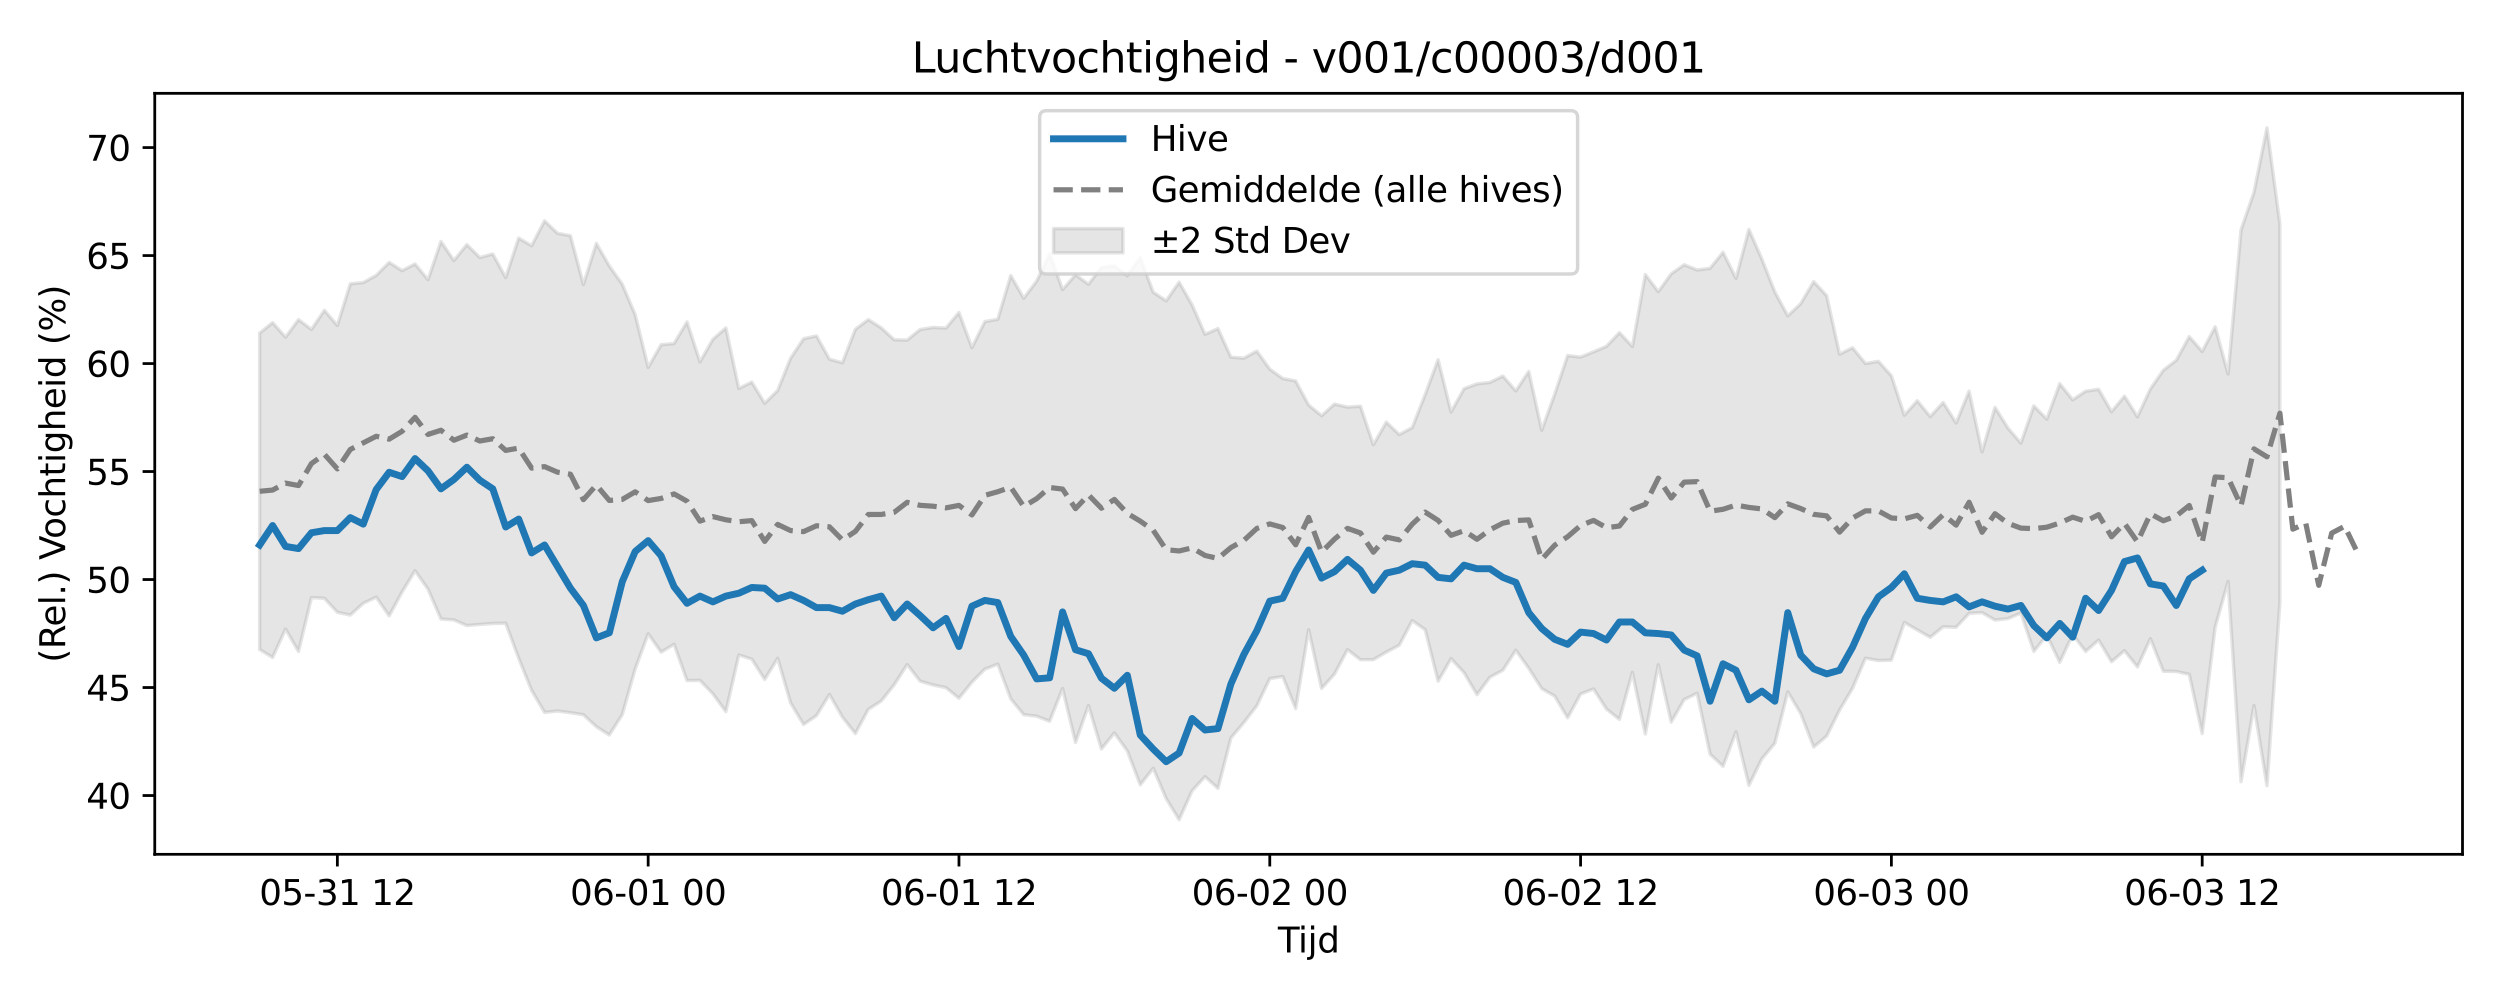 <?xml version="1.0" encoding="utf-8" standalone="no"?>
<!DOCTYPE svg PUBLIC "-//W3C//DTD SVG 1.1//EN"
  "http://www.w3.org/Graphics/SVG/1.1/DTD/svg11.dtd">
<svg xmlns:xlink="http://www.w3.org/1999/xlink" width="720pt" height="288pt" viewBox="0 0 720 288" xmlns="http://www.w3.org/2000/svg" version="1.1">
 <defs>
  <style type="text/css">*{stroke-linejoin: round; stroke-linecap: butt}</style>
 </defs>
 <g id="figure_1">
  <g id="patch_1">
   <path d="M 0 288 
L 720 288 
L 720 0 
L 0 0 
z
" style="fill: #ffffff"/>
  </g>
  <g id="axes_1">
   <g id="patch_2">
    <path d="M 44.57 246.04 
L 709.2 246.04 
L 709.2 26.88 
L 44.57 26.88 
z
" style="fill: #ffffff"/>
   </g>
   <g id="FillBetweenPolyCollection_1">
    <defs>
     <path id="m2d57df0559" d="M 74.78 -192.066 
L 74.78 -100.946 
L 78.51 -98.639 
L 82.24 -106.834 
L 85.97 -100.378 
L 89.699 -115.886 
L 93.429 -115.681 
L 97.159 -111.653 
L 100.888 -110.865 
L 104.618 -114.237 
L 108.348 -116.024 
L 112.077 -110.623 
L 115.807 -117.516 
L 119.537 -123.618 
L 123.266 -118.33 
L 126.996 -109.72 
L 130.726 -109.454 
L 134.455 -107.843 
L 138.185 -108.157 
L 141.915 -108.439 
L 145.644 -108.497 
L 149.374 -98.469 
L 153.104 -89.159 
L 156.834 -82.826 
L 160.563 -83.217 
L 164.293 -82.745 
L 168.023 -82.152 
L 171.752 -78.711 
L 175.482 -76.333 
L 179.212 -82.18 
L 182.941 -95.368 
L 186.671 -105.468 
L 190.401 -100.179 
L 194.13 -102.443 
L 197.86 -92.015 
L 201.59 -92.052 
L 205.319 -88.16 
L 209.049 -83.051 
L 212.779 -99.363 
L 216.509 -98.167 
L 220.238 -92.316 
L 223.968 -98.399 
L 227.698 -85.553 
L 231.427 -79.346 
L 235.157 -81.912 
L 238.887 -87.993 
L 242.616 -81.472 
L 246.346 -76.734 
L 250.076 -83.699 
L 253.805 -86.111 
L 257.535 -90.778 
L 261.265 -96.613 
L 264.994 -91.832 
L 268.724 -90.724 
L 272.454 -89.945 
L 276.183 -86.897 
L 279.913 -91.543 
L 283.643 -95.274 
L 287.373 -96.721 
L 291.102 -86.73 
L 294.832 -82.172 
L 298.562 -81.74 
L 302.291 -80.284 
L 306.021 -89.685 
L 309.751 -74.182 
L 313.48 -84.799 
L 317.21 -72.281 
L 320.94 -76.897 
L 324.669 -71.735 
L 328.399 -61.962 
L 332.129 -66.73 
L 335.858 -58.002 
L 339.588 -51.922 
L 343.318 -60.237 
L 347.048 -64.324 
L 350.777 -60.952 
L 354.507 -75.469 
L 358.237 -79.907 
L 361.966 -84.738 
L 365.696 -92.546 
L 369.426 -93.165 
L 373.155 -83.92 
L 376.885 -106.621 
L 380.615 -89.737 
L 384.344 -93.859 
L 388.074 -100.911 
L 391.804 -98.002 
L 395.533 -98.023 
L 399.263 -100.194 
L 402.993 -102.174 
L 406.722 -109.264 
L 410.452 -106.641 
L 414.182 -91.833 
L 417.912 -98.315 
L 421.641 -94.271 
L 425.371 -87.942 
L 429.101 -92.966 
L 432.83 -94.976 
L 436.56 -100.731 
L 440.29 -95.522 
L 444.019 -89.68 
L 447.749 -87.529 
L 451.479 -81.266 
L 455.208 -88.118 
L 458.938 -89.58 
L 462.668 -83.788 
L 466.397 -80.822 
L 470.127 -94.352 
L 473.857 -76.614 
L 477.587 -96.555 
L 481.316 -80.049 
L 485.046 -86.527 
L 488.776 -88.33 
L 492.505 -70.816 
L 496.235 -67.301 
L 499.965 -77.236 
L 503.694 -61.826 
L 507.424 -69.473 
L 511.154 -73.914 
L 514.883 -88.752 
L 518.613 -82.511 
L 522.343 -72.845 
L 526.072 -76 
L 529.802 -83.489 
L 533.532 -89.775 
L 537.261 -98.453 
L 540.991 -97.754 
L 544.721 -97.875 
L 548.451 -108.723 
L 552.18 -106.577 
L 555.91 -104.449 
L 559.64 -107.485 
L 563.369 -107.337 
L 567.099 -111.351 
L 570.829 -111.569 
L 574.558 -109.418 
L 578.288 -109.85 
L 582.018 -111.422 
L 585.747 -100.405 
L 589.477 -105.064 
L 593.207 -97.251 
L 596.936 -105.262 
L 600.666 -100.377 
L 604.396 -103.668 
L 608.126 -97.409 
L 611.855 -100.61 
L 615.585 -95.912 
L 619.315 -104.049 
L 623.044 -94.675 
L 626.774 -94.616 
L 630.504 -93.789 
L 634.233 -76.727 
L 637.963 -107.387 
L 641.693 -120.523 
L 645.422 -62.878 
L 649.152 -84.83 
L 652.882 -61.73 
L 656.611 -114.447 
L 656.611 -223.53 
L 656.611 -223.53 
L 652.882 -251.158 
L 649.152 -232.619 
L 645.422 -221.81 
L 641.693 -180.287 
L 637.963 -193.889 
L 634.233 -186.771 
L 630.504 -191.048 
L 626.774 -184.237 
L 623.044 -181.364 
L 619.315 -175.989 
L 615.585 -167.953 
L 611.855 -173.919 
L 608.126 -169.418 
L 604.396 -175.897 
L 600.666 -175.326 
L 596.936 -172.851 
L 593.207 -177.485 
L 589.477 -167.273 
L 585.747 -171.102 
L 582.018 -160.382 
L 578.288 -164.708 
L 574.558 -170.68 
L 570.829 -157.845 
L 567.099 -175.352 
L 563.369 -166.19 
L 559.64 -172.079 
L 555.91 -168.006 
L 552.18 -172.582 
L 548.451 -168.432 
L 544.721 -179.764 
L 540.991 -183.943 
L 537.261 -183.303 
L 533.532 -187.834 
L 529.802 -186.004 
L 526.072 -202.854 
L 522.343 -206.897 
L 518.613 -200.549 
L 514.883 -197.033 
L 511.154 -203.933 
L 507.424 -213.379 
L 503.694 -221.908 
L 499.965 -207.838 
L 496.235 -215.349 
L 492.505 -210.728 
L 488.776 -210.251 
L 485.046 -211.758 
L 481.316 -209.133 
L 477.587 -204.01 
L 473.857 -208.934 
L 470.127 -188.233 
L 466.397 -192.196 
L 462.668 -188.253 
L 458.938 -186.666 
L 455.208 -185.167 
L 451.479 -185.591 
L 447.749 -174.44 
L 444.019 -164.114 
L 440.29 -181.021 
L 436.56 -175.426 
L 432.83 -179.701 
L 429.101 -177.86 
L 425.371 -177.434 
L 421.641 -176.051 
L 417.912 -169.342 
L 414.182 -184.414 
L 410.452 -174.375 
L 406.722 -164.85 
L 402.993 -162.846 
L 399.263 -166.426 
L 395.533 -159.918 
L 391.804 -171.017 
L 388.074 -170.744 
L 384.344 -171.635 
L 380.615 -168.273 
L 376.885 -171.344 
L 373.155 -178.286 
L 369.426 -178.994 
L 365.696 -181.687 
L 361.966 -186.888 
L 358.237 -184.847 
L 354.507 -185.138 
L 350.777 -193.375 
L 347.048 -191.721 
L 343.318 -200.192 
L 339.588 -206.73 
L 335.858 -201.361 
L 332.129 -203.83 
L 328.399 -213.87 
L 324.669 -208.57 
L 320.94 -211.435 
L 317.21 -210.986 
L 313.48 -206.14 
L 309.751 -208.848 
L 306.021 -204.601 
L 302.291 -214.921 
L 298.562 -207.036 
L 294.832 -202.102 
L 291.102 -208.652 
L 287.373 -196.055 
L 283.643 -195.398 
L 279.913 -187.858 
L 276.183 -197.999 
L 272.454 -193.53 
L 268.724 -193.698 
L 264.994 -193.094 
L 261.265 -190.06 
L 257.535 -190.149 
L 253.805 -193.572 
L 250.076 -195.955 
L 246.346 -193.173 
L 242.616 -183.519 
L 238.887 -184.551 
L 235.157 -191.255 
L 231.427 -190.443 
L 227.698 -184.829 
L 223.968 -175.537 
L 220.238 -171.846 
L 216.509 -177.961 
L 212.779 -176.113 
L 209.049 -193.552 
L 205.319 -190.278 
L 201.59 -183.789 
L 197.86 -195.287 
L 194.13 -189.053 
L 190.401 -188.726 
L 186.671 -182.192 
L 182.941 -197.348 
L 179.212 -206.152 
L 175.482 -211.407 
L 171.752 -217.915 
L 168.023 -206.062 
L 164.293 -220.101 
L 160.563 -220.814 
L 156.834 -224.404 
L 153.104 -217.212 
L 149.374 -219.425 
L 145.644 -208.064 
L 141.915 -214.845 
L 138.185 -213.825 
L 134.455 -217.545 
L 130.726 -212.972 
L 126.996 -218.453 
L 123.266 -207.443 
L 119.537 -211.989 
L 115.807 -210.064 
L 112.077 -212.424 
L 108.348 -208.682 
L 104.618 -206.619 
L 100.888 -206.259 
L 97.159 -194.274 
L 93.429 -198.628 
L 89.699 -193.121 
L 85.97 -195.952 
L 82.24 -190.888 
L 78.51 -195.084 
L 74.78 -192.066 
z
" style="stroke: #808080; stroke-opacity: 0.2"/>
    </defs>
    <g clip-path="url(#p135a6d3f4c)">
     <use xlink:href="#m2d57df0559" x="0" y="288" style="fill: #808080; fill-opacity: 0.2; stroke: #808080; stroke-opacity: 0.2"/>
    </g>
   </g>
   <g id="matplotlib.axis_1">
    <g id="xtick_1">
     <g id="line2d_1">
      <defs>
       <path id="m2ba2a9470c" d="M 0 0 
L 0 3.5 
" style="stroke: #000000; stroke-width: 0.8"/>
      </defs>
      <g>
       <use xlink:href="#m2ba2a9470c" x="97.159" y="246.04" style="stroke: #000000; stroke-width: 0.8"/>
      </g>
     </g>
     <g id="text_1">
      <!-- 05-31 12 -->
      <g transform="translate(74.678 260.638) scale(0.1 -0.1)">
       <defs>
        <path id="DejaVuSans-30" d="M 2034 4250 
Q 1547 4250 1301 3770 
Q 1056 3291 1056 2328 
Q 1056 1369 1301 889 
Q 1547 409 2034 409 
Q 2525 409 2770 889 
Q 3016 1369 3016 2328 
Q 3016 3291 2770 3770 
Q 2525 4250 2034 4250 
z
M 2034 4750 
Q 2819 4750 3233 4129 
Q 3647 3509 3647 2328 
Q 3647 1150 3233 529 
Q 2819 -91 2034 -91 
Q 1250 -91 836 529 
Q 422 1150 422 2328 
Q 422 3509 836 4129 
Q 1250 4750 2034 4750 
z
" transform="scale(0.016)"/>
        <path id="DejaVuSans-35" d="M 691 4666 
L 3169 4666 
L 3169 4134 
L 1269 4134 
L 1269 2991 
Q 1406 3038 1543 3061 
Q 1681 3084 1819 3084 
Q 2600 3084 3056 2656 
Q 3513 2228 3513 1497 
Q 3513 744 3044 326 
Q 2575 -91 1722 -91 
Q 1428 -91 1123 -41 
Q 819 9 494 109 
L 494 744 
Q 775 591 1075 516 
Q 1375 441 1709 441 
Q 2250 441 2565 725 
Q 2881 1009 2881 1497 
Q 2881 1984 2565 2268 
Q 2250 2553 1709 2553 
Q 1456 2553 1204 2497 
Q 953 2441 691 2322 
L 691 4666 
z
" transform="scale(0.016)"/>
        <path id="DejaVuSans-2d" d="M 313 2009 
L 1997 2009 
L 1997 1497 
L 313 1497 
L 313 2009 
z
" transform="scale(0.016)"/>
        <path id="DejaVuSans-33" d="M 2597 2516 
Q 3050 2419 3304 2112 
Q 3559 1806 3559 1356 
Q 3559 666 3084 287 
Q 2609 -91 1734 -91 
Q 1441 -91 1130 -33 
Q 819 25 488 141 
L 488 750 
Q 750 597 1062 519 
Q 1375 441 1716 441 
Q 2309 441 2620 675 
Q 2931 909 2931 1356 
Q 2931 1769 2642 2001 
Q 2353 2234 1838 2234 
L 1294 2234 
L 1294 2753 
L 1863 2753 
Q 2328 2753 2575 2939 
Q 2822 3125 2822 3475 
Q 2822 3834 2567 4026 
Q 2313 4219 1838 4219 
Q 1578 4219 1281 4162 
Q 984 4106 628 3988 
L 628 4550 
Q 988 4650 1302 4700 
Q 1616 4750 1894 4750 
Q 2613 4750 3031 4423 
Q 3450 4097 3450 3541 
Q 3450 3153 3228 2886 
Q 3006 2619 2597 2516 
z
" transform="scale(0.016)"/>
        <path id="DejaVuSans-31" d="M 794 531 
L 1825 531 
L 1825 4091 
L 703 3866 
L 703 4441 
L 1819 4666 
L 2450 4666 
L 2450 531 
L 3481 531 
L 3481 0 
L 794 0 
L 794 531 
z
" transform="scale(0.016)"/>
        <path id="DejaVuSans-20" transform="scale(0.016)"/>
        <path id="DejaVuSans-32" d="M 1228 531 
L 3431 531 
L 3431 0 
L 469 0 
L 469 531 
Q 828 903 1448 1529 
Q 2069 2156 2228 2338 
Q 2531 2678 2651 2914 
Q 2772 3150 2772 3378 
Q 2772 3750 2511 3984 
Q 2250 4219 1831 4219 
Q 1534 4219 1204 4116 
Q 875 4013 500 3803 
L 500 4441 
Q 881 4594 1212 4672 
Q 1544 4750 1819 4750 
Q 2544 4750 2975 4387 
Q 3406 4025 3406 3419 
Q 3406 3131 3298 2873 
Q 3191 2616 2906 2266 
Q 2828 2175 2409 1742 
Q 1991 1309 1228 531 
z
" transform="scale(0.016)"/>
       </defs>
       <use xlink:href="#DejaVuSans-30"/>
       <use xlink:href="#DejaVuSans-35" transform="translate(63.623 0)"/>
       <use xlink:href="#DejaVuSans-2d" transform="translate(127.246 0)"/>
       <use xlink:href="#DejaVuSans-33" transform="translate(163.33 0)"/>
       <use xlink:href="#DejaVuSans-31" transform="translate(226.953 0)"/>
       <use xlink:href="#DejaVuSans-20" transform="translate(290.576 0)"/>
       <use xlink:href="#DejaVuSans-31" transform="translate(322.363 0)"/>
       <use xlink:href="#DejaVuSans-32" transform="translate(385.986 0)"/>
      </g>
     </g>
    </g>
    <g id="xtick_2">
     <g id="line2d_2">
      <g>
       <use xlink:href="#m2ba2a9470c" x="186.671" y="246.04" style="stroke: #000000; stroke-width: 0.8"/>
      </g>
     </g>
     <g id="text_2">
      <!-- 06-01 00 -->
      <g transform="translate(164.191 260.638) scale(0.1 -0.1)">
       <defs>
        <path id="DejaVuSans-36" d="M 2113 2584 
Q 1688 2584 1439 2293 
Q 1191 2003 1191 1497 
Q 1191 994 1439 701 
Q 1688 409 2113 409 
Q 2538 409 2786 701 
Q 3034 994 3034 1497 
Q 3034 2003 2786 2293 
Q 2538 2584 2113 2584 
z
M 3366 4563 
L 3366 3988 
Q 3128 4100 2886 4159 
Q 2644 4219 2406 4219 
Q 1781 4219 1451 3797 
Q 1122 3375 1075 2522 
Q 1259 2794 1537 2939 
Q 1816 3084 2150 3084 
Q 2853 3084 3261 2657 
Q 3669 2231 3669 1497 
Q 3669 778 3244 343 
Q 2819 -91 2113 -91 
Q 1303 -91 875 529 
Q 447 1150 447 2328 
Q 447 3434 972 4092 
Q 1497 4750 2381 4750 
Q 2619 4750 2861 4703 
Q 3103 4656 3366 4563 
z
" transform="scale(0.016)"/>
       </defs>
       <use xlink:href="#DejaVuSans-30"/>
       <use xlink:href="#DejaVuSans-36" transform="translate(63.623 0)"/>
       <use xlink:href="#DejaVuSans-2d" transform="translate(127.246 0)"/>
       <use xlink:href="#DejaVuSans-30" transform="translate(163.33 0)"/>
       <use xlink:href="#DejaVuSans-31" transform="translate(226.953 0)"/>
       <use xlink:href="#DejaVuSans-20" transform="translate(290.576 0)"/>
       <use xlink:href="#DejaVuSans-30" transform="translate(322.363 0)"/>
       <use xlink:href="#DejaVuSans-30" transform="translate(385.986 0)"/>
      </g>
     </g>
    </g>
    <g id="xtick_3">
     <g id="line2d_3">
      <g>
       <use xlink:href="#m2ba2a9470c" x="276.183" y="246.04" style="stroke: #000000; stroke-width: 0.8"/>
      </g>
     </g>
     <g id="text_3">
      <!-- 06-01 12 -->
      <g transform="translate(253.703 260.638) scale(0.1 -0.1)">
       <use xlink:href="#DejaVuSans-30"/>
       <use xlink:href="#DejaVuSans-36" transform="translate(63.623 0)"/>
       <use xlink:href="#DejaVuSans-2d" transform="translate(127.246 0)"/>
       <use xlink:href="#DejaVuSans-30" transform="translate(163.33 0)"/>
       <use xlink:href="#DejaVuSans-31" transform="translate(226.953 0)"/>
       <use xlink:href="#DejaVuSans-20" transform="translate(290.576 0)"/>
       <use xlink:href="#DejaVuSans-31" transform="translate(322.363 0)"/>
       <use xlink:href="#DejaVuSans-32" transform="translate(385.986 0)"/>
      </g>
     </g>
    </g>
    <g id="xtick_4">
     <g id="line2d_4">
      <g>
       <use xlink:href="#m2ba2a9470c" x="365.696" y="246.04" style="stroke: #000000; stroke-width: 0.8"/>
      </g>
     </g>
     <g id="text_4">
      <!-- 06-02 00 -->
      <g transform="translate(343.215 260.638) scale(0.1 -0.1)">
       <use xlink:href="#DejaVuSans-30"/>
       <use xlink:href="#DejaVuSans-36" transform="translate(63.623 0)"/>
       <use xlink:href="#DejaVuSans-2d" transform="translate(127.246 0)"/>
       <use xlink:href="#DejaVuSans-30" transform="translate(163.33 0)"/>
       <use xlink:href="#DejaVuSans-32" transform="translate(226.953 0)"/>
       <use xlink:href="#DejaVuSans-20" transform="translate(290.576 0)"/>
       <use xlink:href="#DejaVuSans-30" transform="translate(322.363 0)"/>
       <use xlink:href="#DejaVuSans-30" transform="translate(385.986 0)"/>
      </g>
     </g>
    </g>
    <g id="xtick_5">
     <g id="line2d_5">
      <g>
       <use xlink:href="#m2ba2a9470c" x="455.208" y="246.04" style="stroke: #000000; stroke-width: 0.8"/>
      </g>
     </g>
     <g id="text_5">
      <!-- 06-02 12 -->
      <g transform="translate(432.728 260.638) scale(0.1 -0.1)">
       <use xlink:href="#DejaVuSans-30"/>
       <use xlink:href="#DejaVuSans-36" transform="translate(63.623 0)"/>
       <use xlink:href="#DejaVuSans-2d" transform="translate(127.246 0)"/>
       <use xlink:href="#DejaVuSans-30" transform="translate(163.33 0)"/>
       <use xlink:href="#DejaVuSans-32" transform="translate(226.953 0)"/>
       <use xlink:href="#DejaVuSans-20" transform="translate(290.576 0)"/>
       <use xlink:href="#DejaVuSans-31" transform="translate(322.363 0)"/>
       <use xlink:href="#DejaVuSans-32" transform="translate(385.986 0)"/>
      </g>
     </g>
    </g>
    <g id="xtick_6">
     <g id="line2d_6">
      <g>
       <use xlink:href="#m2ba2a9470c" x="544.721" y="246.04" style="stroke: #000000; stroke-width: 0.8"/>
      </g>
     </g>
     <g id="text_6">
      <!-- 06-03 00 -->
      <g transform="translate(522.24 260.638) scale(0.1 -0.1)">
       <use xlink:href="#DejaVuSans-30"/>
       <use xlink:href="#DejaVuSans-36" transform="translate(63.623 0)"/>
       <use xlink:href="#DejaVuSans-2d" transform="translate(127.246 0)"/>
       <use xlink:href="#DejaVuSans-30" transform="translate(163.33 0)"/>
       <use xlink:href="#DejaVuSans-33" transform="translate(226.953 0)"/>
       <use xlink:href="#DejaVuSans-20" transform="translate(290.576 0)"/>
       <use xlink:href="#DejaVuSans-30" transform="translate(322.363 0)"/>
       <use xlink:href="#DejaVuSans-30" transform="translate(385.986 0)"/>
      </g>
     </g>
    </g>
    <g id="xtick_7">
     <g id="line2d_7">
      <g>
       <use xlink:href="#m2ba2a9470c" x="634.233" y="246.04" style="stroke: #000000; stroke-width: 0.8"/>
      </g>
     </g>
     <g id="text_7">
      <!-- 06-03 12 -->
      <g transform="translate(611.753 260.638) scale(0.1 -0.1)">
       <use xlink:href="#DejaVuSans-30"/>
       <use xlink:href="#DejaVuSans-36" transform="translate(63.623 0)"/>
       <use xlink:href="#DejaVuSans-2d" transform="translate(127.246 0)"/>
       <use xlink:href="#DejaVuSans-30" transform="translate(163.33 0)"/>
       <use xlink:href="#DejaVuSans-33" transform="translate(226.953 0)"/>
       <use xlink:href="#DejaVuSans-20" transform="translate(290.576 0)"/>
       <use xlink:href="#DejaVuSans-31" transform="translate(322.363 0)"/>
       <use xlink:href="#DejaVuSans-32" transform="translate(385.986 0)"/>
      </g>
     </g>
    </g>
    <g id="text_8">
     <!-- Tijd -->
     <g transform="translate(368.035 274.317) scale(0.1 -0.1)">
      <defs>
       <path id="DejaVuSans-54" d="M -19 4666 
L 3928 4666 
L 3928 4134 
L 2272 4134 
L 2272 0 
L 1638 0 
L 1638 4134 
L -19 4134 
L -19 4666 
z
" transform="scale(0.016)"/>
       <path id="DejaVuSans-69" d="M 603 3500 
L 1178 3500 
L 1178 0 
L 603 0 
L 603 3500 
z
M 603 4863 
L 1178 4863 
L 1178 4134 
L 603 4134 
L 603 4863 
z
" transform="scale(0.016)"/>
       <path id="DejaVuSans-6a" d="M 603 3500 
L 1178 3500 
L 1178 -63 
Q 1178 -731 923 -1031 
Q 669 -1331 103 -1331 
L -116 -1331 
L -116 -844 
L 38 -844 
Q 366 -844 484 -692 
Q 603 -541 603 -63 
L 603 3500 
z
M 603 4863 
L 1178 4863 
L 1178 4134 
L 603 4134 
L 603 4863 
z
" transform="scale(0.016)"/>
       <path id="DejaVuSans-64" d="M 2906 2969 
L 2906 4863 
L 3481 4863 
L 3481 0 
L 2906 0 
L 2906 525 
Q 2725 213 2448 61 
Q 2172 -91 1784 -91 
Q 1150 -91 751 415 
Q 353 922 353 1747 
Q 353 2572 751 3078 
Q 1150 3584 1784 3584 
Q 2172 3584 2448 3432 
Q 2725 3281 2906 2969 
z
M 947 1747 
Q 947 1113 1208 752 
Q 1469 391 1925 391 
Q 2381 391 2643 752 
Q 2906 1113 2906 1747 
Q 2906 2381 2643 2742 
Q 2381 3103 1925 3103 
Q 1469 3103 1208 2742 
Q 947 2381 947 1747 
z
" transform="scale(0.016)"/>
      </defs>
      <use xlink:href="#DejaVuSans-54"/>
      <use xlink:href="#DejaVuSans-69" transform="translate(57.959 0)"/>
      <use xlink:href="#DejaVuSans-6a" transform="translate(85.742 0)"/>
      <use xlink:href="#DejaVuSans-64" transform="translate(113.525 0)"/>
     </g>
    </g>
   </g>
   <g id="matplotlib.axis_2">
    <g id="ytick_1">
     <g id="line2d_8">
      <defs>
       <path id="mbe169b529e" d="M 0 0 
L -3.5 0 
" style="stroke: #000000; stroke-width: 0.8"/>
      </defs>
      <g>
       <use xlink:href="#mbe169b529e" x="44.57" y="229.113" style="stroke: #000000; stroke-width: 0.8"/>
      </g>
     </g>
     <g id="text_9">
      <!-- 40 -->
      <g transform="translate(24.845 232.912) scale(0.1 -0.1)">
       <defs>
        <path id="DejaVuSans-34" d="M 2419 4116 
L 825 1625 
L 2419 1625 
L 2419 4116 
z
M 2253 4666 
L 3047 4666 
L 3047 1625 
L 3713 1625 
L 3713 1100 
L 3047 1100 
L 3047 0 
L 2419 0 
L 2419 1100 
L 313 1100 
L 313 1709 
L 2253 4666 
z
" transform="scale(0.016)"/>
       </defs>
       <use xlink:href="#DejaVuSans-34"/>
       <use xlink:href="#DejaVuSans-30" transform="translate(63.623 0)"/>
      </g>
     </g>
    </g>
    <g id="ytick_2">
     <g id="line2d_9">
      <g>
       <use xlink:href="#mbe169b529e" x="44.57" y="198.011" style="stroke: #000000; stroke-width: 0.8"/>
      </g>
     </g>
     <g id="text_10">
      <!-- 45 -->
      <g transform="translate(24.845 201.81) scale(0.1 -0.1)">
       <use xlink:href="#DejaVuSans-34"/>
       <use xlink:href="#DejaVuSans-35" transform="translate(63.623 0)"/>
      </g>
     </g>
    </g>
    <g id="ytick_3">
     <g id="line2d_10">
      <g>
       <use xlink:href="#mbe169b529e" x="44.57" y="166.909" style="stroke: #000000; stroke-width: 0.8"/>
      </g>
     </g>
     <g id="text_11">
      <!-- 50 -->
      <g transform="translate(24.845 170.708) scale(0.1 -0.1)">
       <use xlink:href="#DejaVuSans-35"/>
       <use xlink:href="#DejaVuSans-30" transform="translate(63.623 0)"/>
      </g>
     </g>
    </g>
    <g id="ytick_4">
     <g id="line2d_11">
      <g>
       <use xlink:href="#mbe169b529e" x="44.57" y="135.807" style="stroke: #000000; stroke-width: 0.8"/>
      </g>
     </g>
     <g id="text_12">
      <!-- 55 -->
      <g transform="translate(24.845 139.606) scale(0.1 -0.1)">
       <use xlink:href="#DejaVuSans-35"/>
       <use xlink:href="#DejaVuSans-35" transform="translate(63.623 0)"/>
      </g>
     </g>
    </g>
    <g id="ytick_5">
     <g id="line2d_12">
      <g>
       <use xlink:href="#mbe169b529e" x="44.57" y="104.705" style="stroke: #000000; stroke-width: 0.8"/>
      </g>
     </g>
     <g id="text_13">
      <!-- 60 -->
      <g transform="translate(24.845 108.504) scale(0.1 -0.1)">
       <use xlink:href="#DejaVuSans-36"/>
       <use xlink:href="#DejaVuSans-30" transform="translate(63.623 0)"/>
      </g>
     </g>
    </g>
    <g id="ytick_6">
     <g id="line2d_13">
      <g>
       <use xlink:href="#mbe169b529e" x="44.57" y="73.603" style="stroke: #000000; stroke-width: 0.8"/>
      </g>
     </g>
     <g id="text_14">
      <!-- 65 -->
      <g transform="translate(24.845 77.402) scale(0.1 -0.1)">
       <use xlink:href="#DejaVuSans-36"/>
       <use xlink:href="#DejaVuSans-35" transform="translate(63.623 0)"/>
      </g>
     </g>
    </g>
    <g id="ytick_7">
     <g id="line2d_14">
      <g>
       <use xlink:href="#mbe169b529e" x="44.57" y="42.501" style="stroke: #000000; stroke-width: 0.8"/>
      </g>
     </g>
     <g id="text_15">
      <!-- 70 -->
      <g transform="translate(24.845 46.3) scale(0.1 -0.1)">
       <defs>
        <path id="DejaVuSans-37" d="M 525 4666 
L 3525 4666 
L 3525 4397 
L 1831 0 
L 1172 0 
L 2766 4134 
L 525 4134 
L 525 4666 
z
" transform="scale(0.016)"/>
       </defs>
       <use xlink:href="#DejaVuSans-37"/>
       <use xlink:href="#DejaVuSans-30" transform="translate(63.623 0)"/>
      </g>
     </g>
    </g>
    <g id="text_16">
     <!-- (Rel.) Vochtigheid (%) -->
     <g transform="translate(18.765 190.838) rotate(-90) scale(0.1 -0.1)">
      <defs>
       <path id="DejaVuSans-28" d="M 1984 4856 
Q 1566 4138 1362 3434 
Q 1159 2731 1159 2009 
Q 1159 1288 1364 580 
Q 1569 -128 1984 -844 
L 1484 -844 
Q 1016 -109 783 600 
Q 550 1309 550 2009 
Q 550 2706 781 3412 
Q 1013 4119 1484 4856 
L 1984 4856 
z
" transform="scale(0.016)"/>
       <path id="DejaVuSans-52" d="M 2841 2188 
Q 3044 2119 3236 1894 
Q 3428 1669 3622 1275 
L 4263 0 
L 3584 0 
L 2988 1197 
Q 2756 1666 2539 1819 
Q 2322 1972 1947 1972 
L 1259 1972 
L 1259 0 
L 628 0 
L 628 4666 
L 2053 4666 
Q 2853 4666 3247 4331 
Q 3641 3997 3641 3322 
Q 3641 2881 3436 2590 
Q 3231 2300 2841 2188 
z
M 1259 4147 
L 1259 2491 
L 2053 2491 
Q 2509 2491 2742 2702 
Q 2975 2913 2975 3322 
Q 2975 3731 2742 3939 
Q 2509 4147 2053 4147 
L 1259 4147 
z
" transform="scale(0.016)"/>
       <path id="DejaVuSans-65" d="M 3597 1894 
L 3597 1613 
L 953 1613 
Q 991 1019 1311 708 
Q 1631 397 2203 397 
Q 2534 397 2845 478 
Q 3156 559 3463 722 
L 3463 178 
Q 3153 47 2828 -22 
Q 2503 -91 2169 -91 
Q 1331 -91 842 396 
Q 353 884 353 1716 
Q 353 2575 817 3079 
Q 1281 3584 2069 3584 
Q 2775 3584 3186 3129 
Q 3597 2675 3597 1894 
z
M 3022 2063 
Q 3016 2534 2758 2815 
Q 2500 3097 2075 3097 
Q 1594 3097 1305 2825 
Q 1016 2553 972 2059 
L 3022 2063 
z
" transform="scale(0.016)"/>
       <path id="DejaVuSans-6c" d="M 603 4863 
L 1178 4863 
L 1178 0 
L 603 0 
L 603 4863 
z
" transform="scale(0.016)"/>
       <path id="DejaVuSans-2e" d="M 684 794 
L 1344 794 
L 1344 0 
L 684 0 
L 684 794 
z
" transform="scale(0.016)"/>
       <path id="DejaVuSans-29" d="M 513 4856 
L 1013 4856 
Q 1481 4119 1714 3412 
Q 1947 2706 1947 2009 
Q 1947 1309 1714 600 
Q 1481 -109 1013 -844 
L 513 -844 
Q 928 -128 1133 580 
Q 1338 1288 1338 2009 
Q 1338 2731 1133 3434 
Q 928 4138 513 4856 
z
" transform="scale(0.016)"/>
       <path id="DejaVuSans-56" d="M 1831 0 
L 50 4666 
L 709 4666 
L 2188 738 
L 3669 4666 
L 4325 4666 
L 2547 0 
L 1831 0 
z
" transform="scale(0.016)"/>
       <path id="DejaVuSans-6f" d="M 1959 3097 
Q 1497 3097 1228 2736 
Q 959 2375 959 1747 
Q 959 1119 1226 758 
Q 1494 397 1959 397 
Q 2419 397 2687 759 
Q 2956 1122 2956 1747 
Q 2956 2369 2687 2733 
Q 2419 3097 1959 3097 
z
M 1959 3584 
Q 2709 3584 3137 3096 
Q 3566 2609 3566 1747 
Q 3566 888 3137 398 
Q 2709 -91 1959 -91 
Q 1206 -91 779 398 
Q 353 888 353 1747 
Q 353 2609 779 3096 
Q 1206 3584 1959 3584 
z
" transform="scale(0.016)"/>
       <path id="DejaVuSans-63" d="M 3122 3366 
L 3122 2828 
Q 2878 2963 2633 3030 
Q 2388 3097 2138 3097 
Q 1578 3097 1268 2742 
Q 959 2388 959 1747 
Q 959 1106 1268 751 
Q 1578 397 2138 397 
Q 2388 397 2633 464 
Q 2878 531 3122 666 
L 3122 134 
Q 2881 22 2623 -34 
Q 2366 -91 2075 -91 
Q 1284 -91 818 406 
Q 353 903 353 1747 
Q 353 2603 823 3093 
Q 1294 3584 2113 3584 
Q 2378 3584 2631 3529 
Q 2884 3475 3122 3366 
z
" transform="scale(0.016)"/>
       <path id="DejaVuSans-68" d="M 3513 2113 
L 3513 0 
L 2938 0 
L 2938 2094 
Q 2938 2591 2744 2837 
Q 2550 3084 2163 3084 
Q 1697 3084 1428 2787 
Q 1159 2491 1159 1978 
L 1159 0 
L 581 0 
L 581 4863 
L 1159 4863 
L 1159 2956 
Q 1366 3272 1645 3428 
Q 1925 3584 2291 3584 
Q 2894 3584 3203 3211 
Q 3513 2838 3513 2113 
z
" transform="scale(0.016)"/>
       <path id="DejaVuSans-74" d="M 1172 4494 
L 1172 3500 
L 2356 3500 
L 2356 3053 
L 1172 3053 
L 1172 1153 
Q 1172 725 1289 603 
Q 1406 481 1766 481 
L 2356 481 
L 2356 0 
L 1766 0 
Q 1100 0 847 248 
Q 594 497 594 1153 
L 594 3053 
L 172 3053 
L 172 3500 
L 594 3500 
L 594 4494 
L 1172 4494 
z
" transform="scale(0.016)"/>
       <path id="DejaVuSans-67" d="M 2906 1791 
Q 2906 2416 2648 2759 
Q 2391 3103 1925 3103 
Q 1463 3103 1205 2759 
Q 947 2416 947 1791 
Q 947 1169 1205 825 
Q 1463 481 1925 481 
Q 2391 481 2648 825 
Q 2906 1169 2906 1791 
z
M 3481 434 
Q 3481 -459 3084 -895 
Q 2688 -1331 1869 -1331 
Q 1566 -1331 1297 -1286 
Q 1028 -1241 775 -1147 
L 775 -588 
Q 1028 -725 1275 -790 
Q 1522 -856 1778 -856 
Q 2344 -856 2625 -561 
Q 2906 -266 2906 331 
L 2906 616 
Q 2728 306 2450 153 
Q 2172 0 1784 0 
Q 1141 0 747 490 
Q 353 981 353 1791 
Q 353 2603 747 3093 
Q 1141 3584 1784 3584 
Q 2172 3584 2450 3431 
Q 2728 3278 2906 2969 
L 2906 3500 
L 3481 3500 
L 3481 434 
z
" transform="scale(0.016)"/>
       <path id="DejaVuSans-25" d="M 4653 2053 
Q 4381 2053 4226 1822 
Q 4072 1591 4072 1178 
Q 4072 772 4226 539 
Q 4381 306 4653 306 
Q 4919 306 5073 539 
Q 5228 772 5228 1178 
Q 5228 1588 5073 1820 
Q 4919 2053 4653 2053 
z
M 4653 2450 
Q 5147 2450 5437 2106 
Q 5728 1763 5728 1178 
Q 5728 594 5436 251 
Q 5144 -91 4653 -91 
Q 4153 -91 3862 251 
Q 3572 594 3572 1178 
Q 3572 1766 3864 2108 
Q 4156 2450 4653 2450 
z
M 1428 4353 
Q 1159 4353 1004 4120 
Q 850 3888 850 3481 
Q 850 3069 1003 2837 
Q 1156 2606 1428 2606 
Q 1700 2606 1854 2837 
Q 2009 3069 2009 3481 
Q 2009 3884 1853 4118 
Q 1697 4353 1428 4353 
z
M 4250 4750 
L 4750 4750 
L 1831 -91 
L 1331 -91 
L 4250 4750 
z
M 1428 4750 
Q 1922 4750 2215 4408 
Q 2509 4066 2509 3481 
Q 2509 2891 2217 2550 
Q 1925 2209 1428 2209 
Q 931 2209 642 2551 
Q 353 2894 353 3481 
Q 353 4063 643 4406 
Q 934 4750 1428 4750 
z
" transform="scale(0.016)"/>
      </defs>
      <use xlink:href="#DejaVuSans-28"/>
      <use xlink:href="#DejaVuSans-52" transform="translate(39.014 0)"/>
      <use xlink:href="#DejaVuSans-65" transform="translate(103.996 0)"/>
      <use xlink:href="#DejaVuSans-6c" transform="translate(165.52 0)"/>
      <use xlink:href="#DejaVuSans-2e" transform="translate(193.303 0)"/>
      <use xlink:href="#DejaVuSans-29" transform="translate(225.09 0)"/>
      <use xlink:href="#DejaVuSans-20" transform="translate(264.104 0)"/>
      <use xlink:href="#DejaVuSans-56" transform="translate(295.891 0)"/>
      <use xlink:href="#DejaVuSans-6f" transform="translate(356.549 0)"/>
      <use xlink:href="#DejaVuSans-63" transform="translate(417.73 0)"/>
      <use xlink:href="#DejaVuSans-68" transform="translate(472.711 0)"/>
      <use xlink:href="#DejaVuSans-74" transform="translate(536.09 0)"/>
      <use xlink:href="#DejaVuSans-69" transform="translate(575.299 0)"/>
      <use xlink:href="#DejaVuSans-67" transform="translate(603.082 0)"/>
      <use xlink:href="#DejaVuSans-68" transform="translate(666.559 0)"/>
      <use xlink:href="#DejaVuSans-65" transform="translate(729.938 0)"/>
      <use xlink:href="#DejaVuSans-69" transform="translate(791.461 0)"/>
      <use xlink:href="#DejaVuSans-64" transform="translate(819.244 0)"/>
      <use xlink:href="#DejaVuSans-20" transform="translate(882.721 0)"/>
      <use xlink:href="#DejaVuSans-28" transform="translate(914.508 0)"/>
      <use xlink:href="#DejaVuSans-25" transform="translate(953.521 0)"/>
      <use xlink:href="#DejaVuSans-29" transform="translate(1048.541 0)"/>
     </g>
    </g>
   </g>
   <g id="line2d_15">
    <path d="M 74.78 156.956 
L 78.51 151.358 
L 82.24 157.371 
L 85.97 157.993 
L 89.699 153.431 
L 93.429 152.809 
L 97.159 152.809 
L 100.888 149.077 
L 104.618 150.943 
L 108.348 140.99 
L 112.077 136.014 
L 115.807 137.258 
L 119.537 132.074 
L 123.266 135.599 
L 126.996 140.783 
L 130.726 138.087 
L 134.455 134.563 
L 138.185 138.295 
L 141.915 140.783 
L 145.644 151.772 
L 149.374 149.492 
L 153.104 159.237 
L 156.834 156.956 
L 164.293 169.397 
L 168.023 174.373 
L 171.752 183.704 
L 175.482 182.252 
L 179.212 167.531 
L 182.941 158.822 
L 186.671 155.712 
L 190.401 160.066 
L 194.13 168.982 
L 197.86 173.751 
L 201.59 171.678 
L 205.319 173.336 
L 209.049 171.678 
L 212.779 170.848 
L 216.509 169.19 
L 220.238 169.397 
L 223.968 172.507 
L 227.698 171.263 
L 231.427 172.922 
L 235.157 174.995 
L 238.887 174.995 
L 242.616 176.032 
L 246.346 173.958 
L 250.076 172.714 
L 253.805 171.678 
L 257.535 177.898 
L 261.265 173.958 
L 264.994 177.276 
L 268.724 180.801 
L 272.454 178.105 
L 276.183 186.192 
L 279.913 174.581 
L 283.643 172.922 
L 287.373 173.544 
L 291.102 183.289 
L 294.832 188.68 
L 298.562 195.523 
L 302.291 195.212 
L 306.021 176.239 
L 309.751 187.125 
L 313.48 188.265 
L 317.21 195.315 
L 320.94 198.218 
L 324.669 194.486 
L 328.399 211.696 
L 332.129 215.739 
L 335.858 219.367 
L 339.588 216.879 
L 343.318 206.927 
L 347.048 210.244 
L 350.777 209.83 
L 354.507 196.974 
L 358.237 188.473 
L 361.966 181.63 
L 365.696 173.129 
L 369.426 172.3 
L 373.155 164.628 
L 376.885 158.407 
L 380.615 166.494 
L 384.344 164.628 
L 388.074 161.103 
L 391.804 164.213 
L 395.533 170.019 
L 399.263 165.043 
L 402.993 164.213 
L 406.722 162.347 
L 410.452 162.762 
L 414.182 166.287 
L 417.912 166.701 
L 421.641 162.762 
L 425.371 163.798 
L 429.101 163.798 
L 432.83 166.287 
L 436.56 167.738 
L 440.29 176.447 
L 444.019 181.008 
L 447.749 184.118 
L 451.479 185.57 
L 455.208 182.045 
L 458.938 182.46 
L 462.668 184.326 
L 466.397 179.142 
L 470.127 179.142 
L 473.857 182.252 
L 477.587 182.46 
L 481.316 182.874 
L 485.046 187.229 
L 488.776 188.887 
L 492.505 201.95 
L 496.235 191.168 
L 499.965 193.034 
L 503.694 201.536 
L 507.424 199.047 
L 511.154 201.95 
L 514.883 176.447 
L 518.613 188.68 
L 522.343 192.62 
L 526.072 194.071 
L 529.802 193.034 
L 533.532 186.399 
L 537.261 178.105 
L 540.991 171.885 
L 544.721 169.19 
L 548.451 165.25 
L 552.18 172.3 
L 555.91 172.922 
L 559.64 173.336 
L 563.369 171.885 
L 567.099 174.788 
L 570.829 173.336 
L 574.558 174.581 
L 578.288 175.41 
L 582.018 174.373 
L 585.747 180.179 
L 589.477 183.704 
L 593.207 179.557 
L 596.936 183.496 
L 600.666 172.3 
L 604.396 175.825 
L 608.126 170.019 
L 611.855 161.725 
L 615.585 160.688 
L 619.315 168.153 
L 623.044 168.775 
L 626.774 174.373 
L 630.504 166.701 
L 634.233 164.213 
L 634.233 164.213 
" clip-path="url(#p135a6d3f4c)" style="fill: none; stroke: #1f77b4; stroke-width: 2; stroke-linecap: square"/>
   </g>
   <g id="line2d_16">
    <path d="M 74.78 141.494 
L 78.51 141.138 
L 82.24 139.139 
L 85.97 139.835 
L 89.699 133.496 
L 93.429 130.845 
L 97.159 135.037 
L 100.888 129.438 
L 108.348 125.647 
L 112.077 126.476 
L 115.807 124.21 
L 119.537 120.196 
L 123.266 125.113 
L 126.996 123.914 
L 130.726 126.787 
L 134.455 125.306 
L 138.185 127.009 
L 141.915 126.358 
L 145.644 129.72 
L 149.374 129.053 
L 153.104 134.814 
L 156.834 134.385 
L 160.563 135.984 
L 164.293 136.577 
L 168.023 143.893 
L 171.752 139.687 
L 175.482 144.13 
L 179.212 143.834 
L 182.941 141.642 
L 186.671 144.17 
L 190.401 143.548 
L 194.13 142.252 
L 197.86 144.349 
L 201.59 150.079 
L 205.319 148.781 
L 209.049 149.699 
L 212.779 150.262 
L 216.509 149.936 
L 220.238 155.919 
L 223.968 151.032 
L 227.698 152.809 
L 231.427 153.105 
L 235.157 151.417 
L 238.887 151.728 
L 242.616 155.505 
L 246.346 153.046 
L 250.076 148.173 
L 253.805 148.159 
L 257.535 147.537 
L 261.265 144.663 
L 264.994 145.537 
L 268.724 145.789 
L 272.454 146.263 
L 276.183 145.552 
L 279.913 148.299 
L 283.643 142.664 
L 287.373 141.612 
L 291.102 140.309 
L 294.832 145.863 
L 298.562 143.612 
L 302.291 140.398 
L 306.021 140.857 
L 309.751 146.485 
L 313.48 142.531 
L 317.21 146.367 
L 320.94 143.834 
L 324.669 147.848 
L 328.399 150.084 
L 332.129 152.72 
L 335.858 158.319 
L 339.588 158.674 
L 343.318 157.785 
L 347.048 159.977 
L 350.777 160.836 
L 354.507 157.697 
L 358.237 155.623 
L 361.966 152.187 
L 365.696 150.884 
L 369.426 151.92 
L 373.155 156.897 
L 376.885 149.018 
L 380.615 158.995 
L 384.344 155.253 
L 388.074 152.172 
L 391.804 153.49 
L 395.533 159.03 
L 399.263 154.69 
L 402.993 155.49 
L 406.722 150.943 
L 410.452 147.492 
L 414.182 149.877 
L 417.912 154.172 
L 421.641 152.839 
L 425.371 155.312 
L 429.101 152.587 
L 432.83 150.662 
L 436.56 149.921 
L 440.29 149.729 
L 444.019 161.103 
L 447.749 157.015 
L 451.479 154.572 
L 455.208 151.358 
L 458.938 149.877 
L 462.668 151.98 
L 466.397 151.491 
L 470.127 146.707 
L 473.857 145.226 
L 477.587 137.717 
L 481.316 143.409 
L 485.046 138.858 
L 488.776 138.71 
L 492.505 147.228 
L 496.235 146.675 
L 499.965 145.463 
L 503.694 146.133 
L 507.424 146.574 
L 511.154 149.077 
L 514.883 145.108 
L 518.613 146.47 
L 522.343 148.129 
L 526.072 148.573 
L 529.802 153.253 
L 533.532 149.195 
L 537.261 147.122 
L 540.991 147.151 
L 544.721 149.181 
L 548.451 149.422 
L 552.18 148.42 
L 555.91 151.772 
L 559.64 148.218 
L 563.369 151.237 
L 567.099 144.649 
L 570.829 153.293 
L 574.558 147.951 
L 578.288 150.721 
L 582.018 152.098 
L 585.747 152.246 
L 589.477 151.832 
L 593.207 150.632 
L 596.936 148.944 
L 600.666 150.148 
L 604.396 148.218 
L 608.126 154.586 
L 611.855 150.736 
L 615.585 156.067 
L 619.315 147.981 
L 623.044 149.98 
L 626.774 148.573 
L 630.504 145.582 
L 634.233 156.251 
L 637.963 137.362 
L 641.693 137.595 
L 645.422 145.656 
L 649.152 129.275 
L 652.882 131.556 
L 656.611 119.012 
L 660.341 152.394 
L 664.071 150.736 
L 667.8 168.567 
L 671.53 153.535 
L 675.26 151.565 
L 678.99 159.237 
L 678.99 159.237 
" clip-path="url(#p135a6d3f4c)" style="fill: none; stroke-dasharray: 5.55,2.4; stroke-dashoffset: 0; stroke: #808080; stroke-width: 1.5"/>
   </g>
   <g id="patch_3">
    <path d="M 44.57 246.04 
L 44.57 26.88 
" style="fill: none; stroke: #000000; stroke-width: 0.8; stroke-linejoin: miter; stroke-linecap: square"/>
   </g>
   <g id="patch_4">
    <path d="M 709.2 246.04 
L 709.2 26.88 
" style="fill: none; stroke: #000000; stroke-width: 0.8; stroke-linejoin: miter; stroke-linecap: square"/>
   </g>
   <g id="patch_5">
    <path d="M 44.57 246.04 
L 709.2 246.04 
" style="fill: none; stroke: #000000; stroke-width: 0.8; stroke-linejoin: miter; stroke-linecap: square"/>
   </g>
   <g id="patch_6">
    <path d="M 44.57 26.88 
L 709.2 26.88 
" style="fill: none; stroke: #000000; stroke-width: 0.8; stroke-linejoin: miter; stroke-linecap: square"/>
   </g>
   <g id="text_17">
    <!-- Luchtvochtigheid - v001/c00003/d001 -->
    <g transform="translate(262.595 20.88) scale(0.12 -0.12)">
     <defs>
      <path id="DejaVuSans-4c" d="M 628 4666 
L 1259 4666 
L 1259 531 
L 3531 531 
L 3531 0 
L 628 0 
L 628 4666 
z
" transform="scale(0.016)"/>
      <path id="DejaVuSans-75" d="M 544 1381 
L 544 3500 
L 1119 3500 
L 1119 1403 
Q 1119 906 1312 657 
Q 1506 409 1894 409 
Q 2359 409 2629 706 
Q 2900 1003 2900 1516 
L 2900 3500 
L 3475 3500 
L 3475 0 
L 2900 0 
L 2900 538 
Q 2691 219 2414 64 
Q 2138 -91 1772 -91 
Q 1169 -91 856 284 
Q 544 659 544 1381 
z
M 1991 3584 
L 1991 3584 
z
" transform="scale(0.016)"/>
      <path id="DejaVuSans-76" d="M 191 3500 
L 800 3500 
L 1894 563 
L 2988 3500 
L 3597 3500 
L 2284 0 
L 1503 0 
L 191 3500 
z
" transform="scale(0.016)"/>
      <path id="DejaVuSans-2f" d="M 1625 4666 
L 2156 4666 
L 531 -594 
L 0 -594 
L 1625 4666 
z
" transform="scale(0.016)"/>
     </defs>
     <use xlink:href="#DejaVuSans-4c"/>
     <use xlink:href="#DejaVuSans-75" transform="translate(53.963 0)"/>
     <use xlink:href="#DejaVuSans-63" transform="translate(117.342 0)"/>
     <use xlink:href="#DejaVuSans-68" transform="translate(172.322 0)"/>
     <use xlink:href="#DejaVuSans-74" transform="translate(235.701 0)"/>
     <use xlink:href="#DejaVuSans-76" transform="translate(274.91 0)"/>
     <use xlink:href="#DejaVuSans-6f" transform="translate(334.09 0)"/>
     <use xlink:href="#DejaVuSans-63" transform="translate(395.271 0)"/>
     <use xlink:href="#DejaVuSans-68" transform="translate(450.252 0)"/>
     <use xlink:href="#DejaVuSans-74" transform="translate(513.631 0)"/>
     <use xlink:href="#DejaVuSans-69" transform="translate(552.84 0)"/>
     <use xlink:href="#DejaVuSans-67" transform="translate(580.623 0)"/>
     <use xlink:href="#DejaVuSans-68" transform="translate(644.1 0)"/>
     <use xlink:href="#DejaVuSans-65" transform="translate(707.479 0)"/>
     <use xlink:href="#DejaVuSans-69" transform="translate(769.002 0)"/>
     <use xlink:href="#DejaVuSans-64" transform="translate(796.785 0)"/>
     <use xlink:href="#DejaVuSans-20" transform="translate(860.262 0)"/>
     <use xlink:href="#DejaVuSans-2d" transform="translate(892.049 0)"/>
     <use xlink:href="#DejaVuSans-20" transform="translate(928.133 0)"/>
     <use xlink:href="#DejaVuSans-76" transform="translate(959.92 0)"/>
     <use xlink:href="#DejaVuSans-30" transform="translate(1019.1 0)"/>
     <use xlink:href="#DejaVuSans-30" transform="translate(1082.723 0)"/>
     <use xlink:href="#DejaVuSans-31" transform="translate(1146.346 0)"/>
     <use xlink:href="#DejaVuSans-2f" transform="translate(1209.969 0)"/>
     <use xlink:href="#DejaVuSans-63" transform="translate(1243.66 0)"/>
     <use xlink:href="#DejaVuSans-30" transform="translate(1298.641 0)"/>
     <use xlink:href="#DejaVuSans-30" transform="translate(1362.264 0)"/>
     <use xlink:href="#DejaVuSans-30" transform="translate(1425.887 0)"/>
     <use xlink:href="#DejaVuSans-30" transform="translate(1489.51 0)"/>
     <use xlink:href="#DejaVuSans-33" transform="translate(1553.133 0)"/>
     <use xlink:href="#DejaVuSans-2f" transform="translate(1616.756 0)"/>
     <use xlink:href="#DejaVuSans-64" transform="translate(1650.447 0)"/>
     <use xlink:href="#DejaVuSans-30" transform="translate(1713.924 0)"/>
     <use xlink:href="#DejaVuSans-30" transform="translate(1777.547 0)"/>
     <use xlink:href="#DejaVuSans-31" transform="translate(1841.17 0)"/>
    </g>
   </g>
   <g id="legend_1">
    <g id="patch_7">
     <path d="M 301.413 78.914 
L 452.357 78.914 
Q 454.357 78.914 454.357 76.914 
L 454.357 33.88 
Q 454.357 31.88 452.357 31.88 
L 301.413 31.88 
Q 299.413 31.88 299.413 33.88 
L 299.413 76.914 
Q 299.413 78.914 301.413 78.914 
z
" style="fill: #ffffff; opacity: 0.8; stroke: #cccccc; stroke-linejoin: miter"/>
    </g>
    <g id="line2d_17">
     <path d="M 303.413 39.978 
L 313.413 39.978 
L 323.413 39.978 
" style="fill: none; stroke: #1f77b4; stroke-width: 2; stroke-linecap: square"/>
    </g>
    <g id="text_18">
     <!-- Hive -->
     <g transform="translate(331.413 43.478) scale(0.1 -0.1)">
      <defs>
       <path id="DejaVuSans-48" d="M 628 4666 
L 1259 4666 
L 1259 2753 
L 3553 2753 
L 3553 4666 
L 4184 4666 
L 4184 0 
L 3553 0 
L 3553 2222 
L 1259 2222 
L 1259 0 
L 628 0 
L 628 4666 
z
" transform="scale(0.016)"/>
      </defs>
      <use xlink:href="#DejaVuSans-48"/>
      <use xlink:href="#DejaVuSans-69" transform="translate(75.195 0)"/>
      <use xlink:href="#DejaVuSans-76" transform="translate(102.979 0)"/>
      <use xlink:href="#DejaVuSans-65" transform="translate(162.158 0)"/>
     </g>
    </g>
    <g id="line2d_18">
     <path d="M 303.413 54.657 
L 313.413 54.657 
L 323.413 54.657 
" style="fill: none; stroke-dasharray: 5.55,2.4; stroke-dashoffset: 0; stroke: #808080; stroke-width: 1.5"/>
    </g>
    <g id="text_19">
     <!-- Gemiddelde (alle hives) -->
     <g transform="translate(331.413 58.157) scale(0.1 -0.1)">
      <defs>
       <path id="DejaVuSans-47" d="M 3809 666 
L 3809 1919 
L 2778 1919 
L 2778 2438 
L 4434 2438 
L 4434 434 
Q 4069 175 3628 42 
Q 3188 -91 2688 -91 
Q 1594 -91 976 548 
Q 359 1188 359 2328 
Q 359 3472 976 4111 
Q 1594 4750 2688 4750 
Q 3144 4750 3555 4637 
Q 3966 4525 4313 4306 
L 4313 3634 
Q 3963 3931 3569 4081 
Q 3175 4231 2741 4231 
Q 1884 4231 1454 3753 
Q 1025 3275 1025 2328 
Q 1025 1384 1454 906 
Q 1884 428 2741 428 
Q 3075 428 3337 486 
Q 3600 544 3809 666 
z
" transform="scale(0.016)"/>
       <path id="DejaVuSans-6d" d="M 3328 2828 
Q 3544 3216 3844 3400 
Q 4144 3584 4550 3584 
Q 5097 3584 5394 3201 
Q 5691 2819 5691 2113 
L 5691 0 
L 5113 0 
L 5113 2094 
Q 5113 2597 4934 2840 
Q 4756 3084 4391 3084 
Q 3944 3084 3684 2787 
Q 3425 2491 3425 1978 
L 3425 0 
L 2847 0 
L 2847 2094 
Q 2847 2600 2669 2842 
Q 2491 3084 2119 3084 
Q 1678 3084 1418 2786 
Q 1159 2488 1159 1978 
L 1159 0 
L 581 0 
L 581 3500 
L 1159 3500 
L 1159 2956 
Q 1356 3278 1631 3431 
Q 1906 3584 2284 3584 
Q 2666 3584 2933 3390 
Q 3200 3197 3328 2828 
z
" transform="scale(0.016)"/>
       <path id="DejaVuSans-61" d="M 2194 1759 
Q 1497 1759 1228 1600 
Q 959 1441 959 1056 
Q 959 750 1161 570 
Q 1363 391 1709 391 
Q 2188 391 2477 730 
Q 2766 1069 2766 1631 
L 2766 1759 
L 2194 1759 
z
M 3341 1997 
L 3341 0 
L 2766 0 
L 2766 531 
Q 2569 213 2275 61 
Q 1981 -91 1556 -91 
Q 1019 -91 701 211 
Q 384 513 384 1019 
Q 384 1609 779 1909 
Q 1175 2209 1959 2209 
L 2766 2209 
L 2766 2266 
Q 2766 2663 2505 2880 
Q 2244 3097 1772 3097 
Q 1472 3097 1187 3025 
Q 903 2953 641 2809 
L 641 3341 
Q 956 3463 1253 3523 
Q 1550 3584 1831 3584 
Q 2591 3584 2966 3190 
Q 3341 2797 3341 1997 
z
" transform="scale(0.016)"/>
       <path id="DejaVuSans-73" d="M 2834 3397 
L 2834 2853 
Q 2591 2978 2328 3040 
Q 2066 3103 1784 3103 
Q 1356 3103 1142 2972 
Q 928 2841 928 2578 
Q 928 2378 1081 2264 
Q 1234 2150 1697 2047 
L 1894 2003 
Q 2506 1872 2764 1633 
Q 3022 1394 3022 966 
Q 3022 478 2636 193 
Q 2250 -91 1575 -91 
Q 1294 -91 989 -36 
Q 684 19 347 128 
L 347 722 
Q 666 556 975 473 
Q 1284 391 1588 391 
Q 1994 391 2212 530 
Q 2431 669 2431 922 
Q 2431 1156 2273 1281 
Q 2116 1406 1581 1522 
L 1381 1569 
Q 847 1681 609 1914 
Q 372 2147 372 2553 
Q 372 3047 722 3315 
Q 1072 3584 1716 3584 
Q 2034 3584 2315 3537 
Q 2597 3491 2834 3397 
z
" transform="scale(0.016)"/>
      </defs>
      <use xlink:href="#DejaVuSans-47"/>
      <use xlink:href="#DejaVuSans-65" transform="translate(77.49 0)"/>
      <use xlink:href="#DejaVuSans-6d" transform="translate(139.014 0)"/>
      <use xlink:href="#DejaVuSans-69" transform="translate(236.426 0)"/>
      <use xlink:href="#DejaVuSans-64" transform="translate(264.209 0)"/>
      <use xlink:href="#DejaVuSans-64" transform="translate(327.686 0)"/>
      <use xlink:href="#DejaVuSans-65" transform="translate(391.162 0)"/>
      <use xlink:href="#DejaVuSans-6c" transform="translate(452.686 0)"/>
      <use xlink:href="#DejaVuSans-64" transform="translate(480.469 0)"/>
      <use xlink:href="#DejaVuSans-65" transform="translate(543.945 0)"/>
      <use xlink:href="#DejaVuSans-20" transform="translate(605.469 0)"/>
      <use xlink:href="#DejaVuSans-28" transform="translate(637.256 0)"/>
      <use xlink:href="#DejaVuSans-61" transform="translate(676.27 0)"/>
      <use xlink:href="#DejaVuSans-6c" transform="translate(737.549 0)"/>
      <use xlink:href="#DejaVuSans-6c" transform="translate(765.332 0)"/>
      <use xlink:href="#DejaVuSans-65" transform="translate(793.115 0)"/>
      <use xlink:href="#DejaVuSans-20" transform="translate(854.639 0)"/>
      <use xlink:href="#DejaVuSans-68" transform="translate(886.426 0)"/>
      <use xlink:href="#DejaVuSans-69" transform="translate(949.805 0)"/>
      <use xlink:href="#DejaVuSans-76" transform="translate(977.588 0)"/>
      <use xlink:href="#DejaVuSans-65" transform="translate(1036.768 0)"/>
      <use xlink:href="#DejaVuSans-73" transform="translate(1098.291 0)"/>
      <use xlink:href="#DejaVuSans-29" transform="translate(1150.391 0)"/>
     </g>
    </g>
    <g id="patch_8">
     <path d="M 303.413 72.835 
L 323.413 72.835 
L 323.413 65.835 
L 303.413 65.835 
z
" style="fill: #808080; fill-opacity: 0.2; stroke: #808080; stroke-opacity: 0.2; stroke-linejoin: miter"/>
    </g>
    <g id="text_20">
     <!-- ±2 Std Dev -->
     <g transform="translate(331.413 72.835) scale(0.1 -0.1)">
      <defs>
       <path id="DejaVuSans-b1" d="M 2944 4013 
L 2944 2803 
L 4684 2803 
L 4684 2272 
L 2944 2272 
L 2944 1063 
L 2419 1063 
L 2419 2272 
L 678 2272 
L 678 2803 
L 2419 2803 
L 2419 4013 
L 2944 4013 
z
M 678 531 
L 4684 531 
L 4684 0 
L 678 0 
L 678 531 
z
" transform="scale(0.016)"/>
       <path id="DejaVuSans-53" d="M 3425 4513 
L 3425 3897 
Q 3066 4069 2747 4153 
Q 2428 4238 2131 4238 
Q 1616 4238 1336 4038 
Q 1056 3838 1056 3469 
Q 1056 3159 1242 3001 
Q 1428 2844 1947 2747 
L 2328 2669 
Q 3034 2534 3370 2195 
Q 3706 1856 3706 1288 
Q 3706 609 3251 259 
Q 2797 -91 1919 -91 
Q 1588 -91 1214 -16 
Q 841 59 441 206 
L 441 856 
Q 825 641 1194 531 
Q 1563 422 1919 422 
Q 2459 422 2753 634 
Q 3047 847 3047 1241 
Q 3047 1584 2836 1778 
Q 2625 1972 2144 2069 
L 1759 2144 
Q 1053 2284 737 2584 
Q 422 2884 422 3419 
Q 422 4038 858 4394 
Q 1294 4750 2059 4750 
Q 2388 4750 2728 4690 
Q 3069 4631 3425 4513 
z
" transform="scale(0.016)"/>
       <path id="DejaVuSans-44" d="M 1259 4147 
L 1259 519 
L 2022 519 
Q 2988 519 3436 956 
Q 3884 1394 3884 2338 
Q 3884 3275 3436 3711 
Q 2988 4147 2022 4147 
L 1259 4147 
z
M 628 4666 
L 1925 4666 
Q 3281 4666 3915 4102 
Q 4550 3538 4550 2338 
Q 4550 1131 3912 565 
Q 3275 0 1925 0 
L 628 0 
L 628 4666 
z
" transform="scale(0.016)"/>
      </defs>
      <use xlink:href="#DejaVuSans-b1"/>
      <use xlink:href="#DejaVuSans-32" transform="translate(83.789 0)"/>
      <use xlink:href="#DejaVuSans-20" transform="translate(147.412 0)"/>
      <use xlink:href="#DejaVuSans-53" transform="translate(179.199 0)"/>
      <use xlink:href="#DejaVuSans-74" transform="translate(242.676 0)"/>
      <use xlink:href="#DejaVuSans-64" transform="translate(281.885 0)"/>
      <use xlink:href="#DejaVuSans-20" transform="translate(345.361 0)"/>
      <use xlink:href="#DejaVuSans-44" transform="translate(377.148 0)"/>
      <use xlink:href="#DejaVuSans-65" transform="translate(454.15 0)"/>
      <use xlink:href="#DejaVuSans-76" transform="translate(515.674 0)"/>
     </g>
    </g>
   </g>
  </g>
 </g>
 <defs>
  <clipPath id="p135a6d3f4c">
   <rect x="44.57" y="26.88" width="664.63" height="219.16"/>
  </clipPath>
 </defs>
</svg>
